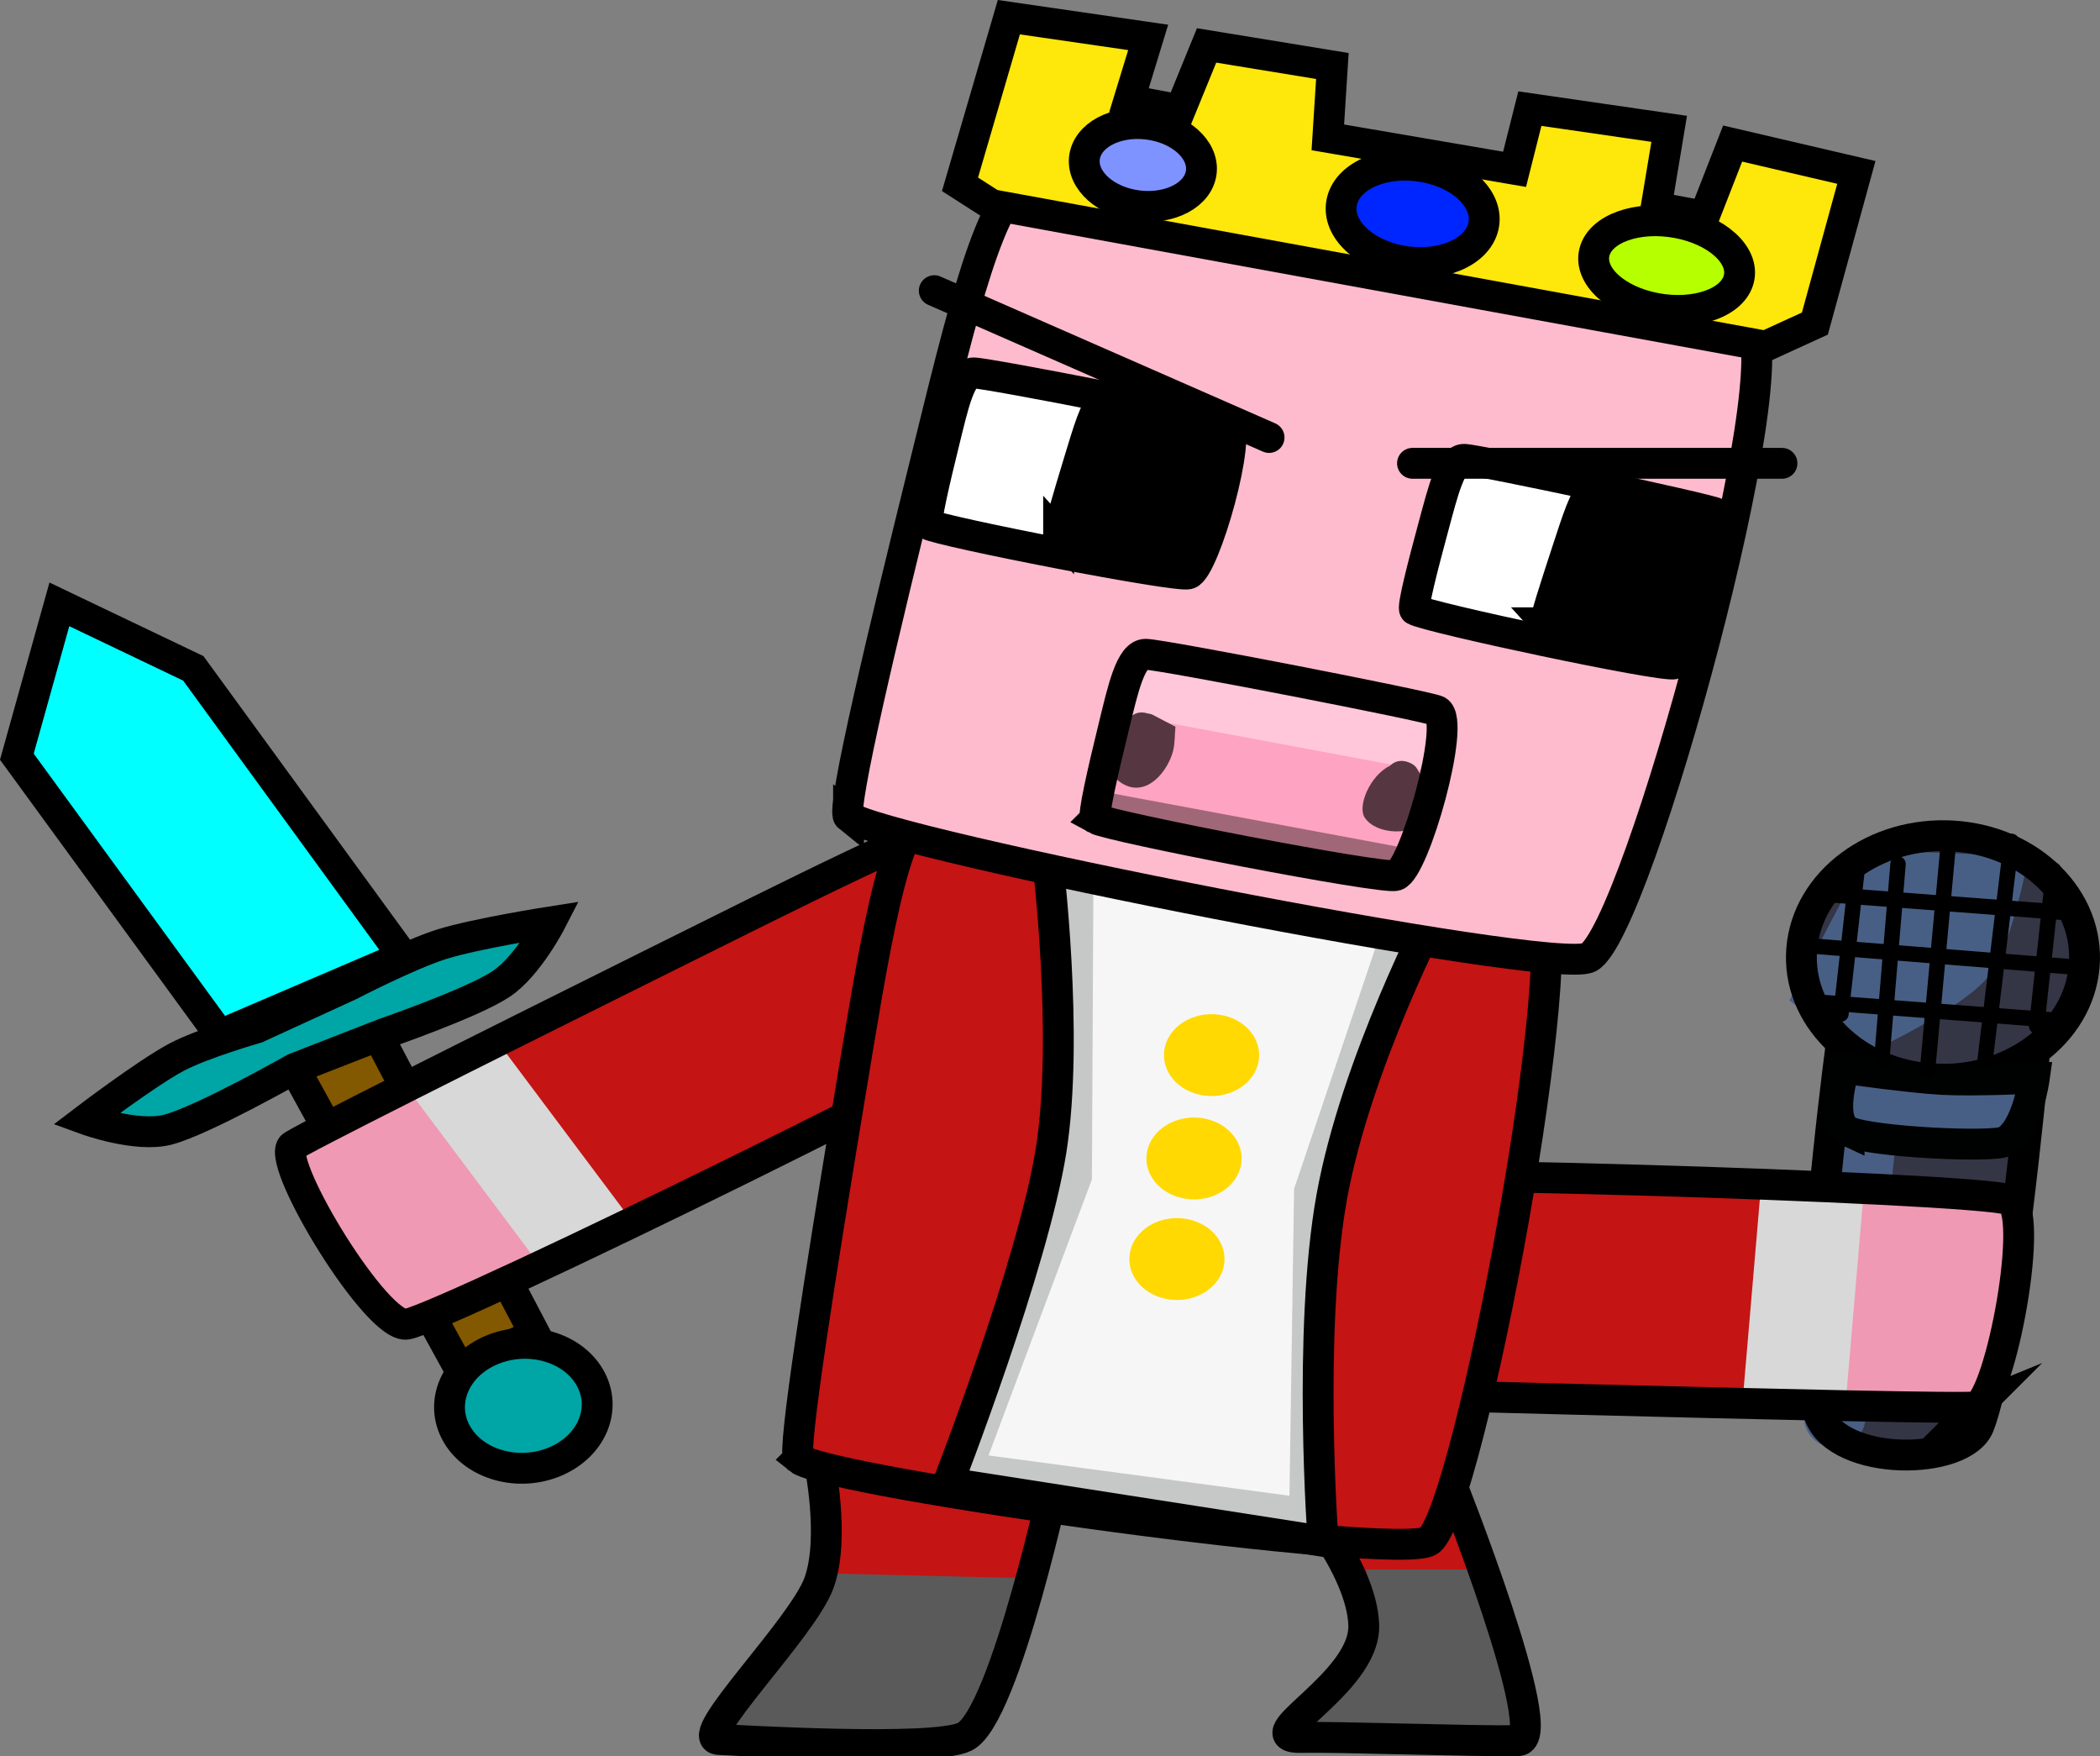 <svg version="1.1" xmlns="http://www.w3.org/2000/svg" xmlns:xlink="http://www.w3.org/1999/xlink" width="340.43" height="284.615" viewBox="0,0,340.43,284.615"><rect x="0" y="0" width="340.43" height="284.615" fill="#808080" stroke="none"/><g transform="translate(-54.008,-48.784)"><g data-paper-data="{&quot;isPaintingLayer&quot;:true}" fill-rule="nonzero" stroke-linejoin="miter" stroke-miterlimit="10" stroke-dasharray="" stroke-dashoffset="0" style="mix-blend-mode: normal"><g stroke-linecap="round"><path d="M288.92,288.114c0,0 16.924,42.467 11.174,42.556c-7.842,0.122 -28.895,-0.663 -35.117,-0.519c-8.505,0.197 10.363,-8.657 10.109,-18.164c-0.253,-9.507 -11.174,-21.797 -11.174,-21.797z" fill="#c41414" stroke="none" stroke-width="0"/><path d="M291.979,303.393c0,0 2.951,6.607 3.87,10.354c1.091,4.446 3.579,15.959 3.579,15.959l-33.255,-1.144l10.375,-13.957c0,0 -0.042,-5.098 -0.282,-7.043c-0.191,-1.548 -0.516,-4.169 -0.516,-4.169z" fill="#5a5b5a" stroke="#5a5b5a" stroke-width="0.5"/><path d="M288.92,288.343c0,0 16.924,42.467 11.174,42.556c-7.842,0.122 -28.895,-0.663 -35.117,-0.519c-8.505,0.197 10.363,-8.657 10.109,-18.164c-0.253,-9.507 -11.174,-21.797 -11.174,-21.797z" fill="none" stroke="#000000" stroke-width="5"/></g><g stroke="#000000" stroke-width="5"><path d="M115.104,216.281l25.66,48.814l-12.403,5.269l-26.614,-48.409z" fill="#825800" stroke-linecap="round"/><path d="M101.747,221.955c0,0 -14.677,8.34 -20.46,9.899c-5.091,1.373 -13.376,-1.65 -13.376,-1.65c0,0 9.743,-7.415 14.668,-10.052c4.182,-2.239 13.019,-4.772 13.019,-4.772l15.03,-6.895c0,0 9.582,-4.961 14.951,-6.654c5.514,-1.739 17.707,-3.646 17.707,-3.646c0,0 -3.676,7.147 -7.999,10.046c-4.651,3.119 -18.992,8.055 -18.992,8.055z" fill="#00a5a5" stroke-linecap="round"/><path d="M89.642,216.512l-32.901,-45.089l6.891,-24.69l21.712,10.375l34.015,46.676z" fill="#00ffff" stroke-linecap="round"/><path d="M144.032,285.654c-5.957,2.531 -13.108,0.541 -15.971,-4.444c-2.863,-4.985 -0.354,-11.078 5.603,-13.608c5.957,-2.531 13.108,-0.541 15.971,4.444c2.863,4.985 0.354,11.078 -5.603,13.608z" fill="#00a5a5" stroke-linecap="butt"/></g><g stroke-linecap="butt"><path d="M102.437,234.318c0.532,-0.718 30.284,-15.594 58.225,-29.497c24.072,-11.978 46.709,-23.369 49.234,-22.757c2.792,0.677 18.484,26.659 17.226,28.429c-2.881,4.054 -99.359,51.367 -106.003,52.593c-4.777,0.881 -20.976,-25.675 -18.682,-28.768z" fill="#c41414" stroke="none" stroke-width="0"/><path d="M100.219,236.24l21.788,-11.071l19.211,27.644l-21.788,11.071z" fill="#ef99b4" stroke="none" stroke-width="NaN"/><path d="M121.115,226.616l14.209,-8.125l19.994,26.692l-14.209,8.125z" fill="#d8d8d8" stroke="none" stroke-width="NaN"/><path d="M101.301,234.622c0.532,-0.718 30.284,-15.594 58.225,-29.497c24.072,-11.978 46.709,-23.369 49.234,-22.757c2.792,0.677 18.484,26.659 17.226,28.429c-2.881,4.054 -99.359,51.367 -106.003,52.593c-4.777,0.881 -20.976,-25.675 -18.682,-28.768z" fill="none" stroke="#000000" stroke-width="5"/></g><g><path d="M348.263,279.028c-3.171,-8.256 3.147,-57.484 3.147,-57.484c0,0 10.818,5.503 15.957,5.544c5.364,0.042 15.582,-5.296 15.582,-5.296c0,0 -4.441,47.645 -8.848,58.829c-2.602,6.603 -22.667,6.663 -25.838,-1.593z" fill="#343545" stroke="none" stroke-width="0" stroke-linecap="butt"/><path d="M346.439,202.295c0.906,-10.875 11.891,-19.058 24.536,-18.279c12.644,0.779 22.16,10.227 21.253,21.102c-0.906,10.875 -11.891,19.058 -24.536,18.279c-12.644,-0.779 -22.16,-10.227 -21.253,-21.102z" fill="#343545" stroke="none" stroke-width="0" stroke-linecap="butt"/><path d="M351.438,278.385l4.804,-43.819" fill="none" stroke="#485e84" stroke-width="10" stroke-linecap="round"/><path d="M348.987,278.225c-3.171,-8.256 3.147,-57.484 3.147,-57.484c0,0 10.818,5.503 15.957,5.544c5.364,0.042 15.582,-5.296 15.582,-5.296c0,0 -4.441,47.645 -8.848,58.829c-2.602,6.603 -22.667,6.663 -25.838,-1.593z" fill="none" stroke="#000000" stroke-width="5" stroke-linecap="butt"/><path d="M344.077,210.914l12.88,-24.369l25.885,1.03c0,0 -2.467,13.618 -6.054,18.9c-3.884,5.719 -21.313,13.623 -21.313,13.623z" fill="#485f85" stroke="none" stroke-width="0" stroke-linecap="butt"/><path d="M346.089,202.556c0.906,-10.875 11.891,-19.058 24.536,-18.279c12.644,0.779 22.16,10.227 21.253,21.102c-0.906,10.875 -11.891,19.058 -24.536,18.279c-12.644,-0.779 -22.16,-10.227 -21.253,-21.102z" fill="none" stroke="#000000" stroke-width="5" stroke-linecap="butt"/><path d="M353.762,232.21c-3.643,-1.653 -0.755,-10.266 -0.755,-10.266c0,0 10.919,1.53 15.935,1.79c5.235,0.272 14.847,-0.193 14.847,-0.193c0,0 -1.162,8.419 -4.717,10.229c-2.099,1.069 -21.668,0.092 -25.31,-1.56z" fill="#485f85" stroke="#000101" stroke-width="5" stroke-linecap="butt"/><path d="M361.699,188.816l-2.649,31.786" fill="none" stroke="#000000" stroke-width="2.5" stroke-linecap="round"/><path d="M354.993,190.382l-2.553,22.744" fill="none" stroke="#000000" stroke-width="2.5" stroke-linecap="round"/><path d="M369.923,184.799l-3.469,37.673" fill="none" stroke="#000000" stroke-width="2.5" stroke-linecap="round"/><path d="M380.086,185.143l-4.262,35.362" fill="none" stroke="#000000" stroke-width="2.5" stroke-linecap="round"/><path d="M386.929,189.806l-2.764,25.276" fill="none" stroke="#000000" stroke-width="2.5" stroke-linecap="round"/><path d="M348.983,211.217l38.547,2.942" fill="none" stroke="#000000" stroke-width="2.5" stroke-linecap="round"/><path d="M347.117,202.054l45.392,3.646" fill="none" stroke="#000000" stroke-width="2.5" stroke-linecap="round"/><path d="M350.11,193.756l40.509,3.063" fill="none" stroke="#000000" stroke-width="2.5" stroke-linecap="round"/></g><g stroke-linecap="butt"><path d="M373.343,276.517c-0.915,0.377 -34.571,-0.422 -66.132,-1.231c-27.191,-0.698 -52.849,-1.242 -54.409,-2.937c-1.724,-1.873 3.928,-31.643 6.14,-32.599c5.067,-2.19 113.566,1.206 119.632,3.203c4.361,1.436 -1.29,31.937 -5.231,33.564z" fill="#c41414" stroke="none" stroke-width="0"/><path d="M377.259,276.183l-25.058,-1.272l2.663,-32.856l25.058,1.272z" fill="#ef99b4" stroke="none" stroke-width="NaN"/><path d="M353.347,274.595l-16.78,0.503l2.765,-32.367l16.78,-0.503z" fill="#d8d8d8" stroke="none" stroke-width="NaN"/><path d="M374.446,276.777c-0.915,0.377 -34.571,-0.422 -66.132,-1.231c-27.191,-0.698 -52.849,-1.242 -54.409,-2.937c-1.724,-1.873 3.928,-31.643 6.14,-32.599c5.067,-2.19 113.566,1.206 119.632,3.203c4.361,1.436 -1.29,31.937 -5.231,33.564z" fill="none" stroke="#000000" stroke-width="5"/></g><g stroke-linecap="round"><path d="M226.135,285.139c0,0 -8.746,42.358 -15.43,45.761c-5.124,2.609 -37.606,0.572 -40.438,0.458c-4.564,-0.185 13.801,-18.846 16.494,-26.541c2.693,-7.695 0,-20.592 0,-20.592z" fill="#c41414" stroke="none" stroke-width="0"/><path d="M218.819,304.766l-7.183,21.736l-2.926,2.746l-13.036,0.915l-24.475,-1.144c0,0 12.073,-12.83 15.069,-17.435c1.966,-3.021 3.021,-7.505 3.021,-7.505z" fill="#5b5a5a" stroke="#5b5a5a" stroke-width="0.5"/><path d="M225.603,286.473c0,0 -8.622,40.54 -15.213,43.797c-5.052,2.497 -37.075,0.548 -39.867,0.438c-4.5,-0.177 13.607,-18.037 16.262,-25.403c2.655,-7.365 0,-19.709 0,-19.709z" fill="none" stroke="#000000" stroke-width="5"/></g><path d="M183.472,285.196c-1.093,-0.9 3.568,-30.227 8.123,-57.711c3.925,-23.679 7.28,-46.053 12.561,-46.982c5.838,-1.027 96.438,11.653 99.214,13.842c6.358,5.014 -11.172,99.341 -17.675,104.146c-4.676,3.454 -97.512,-9.415 -102.223,-13.295z" fill="#c41414" stroke="#000000" stroke-width="5" stroke-linecap="butt"/><g><g stroke-linecap="round"><path d="M287.143,195.031c0,0 -13.161,25.033 -17.096,46.874c-3.936,21.842 -1.401,55.781 -1.401,55.781l-60.766,-9.478c0,0 13.714,-35.283 16.67,-53.865c2.956,-18.582 -0.585,-47.244 -0.585,-47.244z" fill="#f7f6f6" stroke="none" stroke-width="0"/><path d="M210.819,286.728l17.7,-47.261l0.249,-48.989l52.65,6.609l-15.133,44.808l-0.787,52.159z" fill="none" stroke="#c6c7c7" stroke-width="5"/><path d="M286.989,195.937c0,0 -13.161,25.033 -17.096,46.874c-3.936,21.842 -1.401,55.781 -1.401,55.781l-60.766,-9.478c0,0 13.714,-35.283 16.67,-53.865c2.956,-18.582 -0.585,-47.244 -0.585,-47.244z" fill="none" stroke="#000000" stroke-width="5"/></g><path d="M242.776,218.828c0.615,-3.626 4.532,-6.137 8.749,-5.607c4.216,0.529 7.135,3.898 6.52,7.524c-0.615,3.626 -4.532,6.137 -8.749,5.607c-4.216,-0.529 -7.135,-3.898 -6.52,-7.524z" fill="#ffd901" stroke="none" stroke-width="NaN" stroke-linecap="butt"/><path d="M239.932,235.582c0.615,-3.626 4.532,-6.137 8.749,-5.607c4.216,0.529 7.135,3.898 6.52,7.524c-0.615,3.626 -4.532,6.137 -8.749,5.607c-4.216,-0.529 -7.135,-3.898 -6.52,-7.524z" fill="#ffd901" stroke="none" stroke-width="NaN" stroke-linecap="butt"/><path d="M237.166,251.883c0.615,-3.626 4.532,-6.137 8.749,-5.607c4.216,0.529 7.135,3.898 6.52,7.524c-0.615,3.626 -4.532,6.137 -8.749,5.607c-4.216,-0.529 -7.135,-3.898 -6.52,-7.524z" fill="#ffd901" stroke="none" stroke-width="NaN" stroke-linecap="butt"/></g><g><path d="M191.564,181.109c-1.246,-1.005 5.684,-29.999 12.4,-57.154c5.786,-23.395 10.837,-45.533 17.115,-45.974c6.941,-0.487 113.254,20.665 116.423,23.12c7.26,5.623 -18.027,98.642 -25.937,102.858c-5.687,3.031 -114.63,-18.519 -120.001,-22.851z" fill="#ffbbce" stroke="#000000" stroke-width="5" stroke-linecap="butt"/><g stroke="#000000" stroke-width="5" stroke-linecap="butt"><path d="M204.381,133.739c-0.46,-0.271 1.162,-7.192 2.76,-13.669c1.376,-5.581 2.532,-10.87 4.7,-10.848c2.397,0.025 39.89,7.379 41.057,8.043c2.673,1.52 -3.592,23.662 -6.225,24.526c-1.893,0.621 -40.31,-6.885 -42.292,-8.051z" fill="#ffffff"/><path d="M225.618,135.485c-0.2,-0.216 1.569,-6.175 3.265,-11.756c1.462,-4.808 2.77,-9.36 3.884,-9.413c1.231,-0.059 19.547,4.964 20.059,5.492c1.172,1.208 -5.042,20.31 -6.514,21.134c-1.059,0.593 -19.83,-4.529 -20.694,-5.458z" fill="#000000"/></g><g stroke="#000000" stroke-width="5" stroke-linecap="butt"><path d="M283.35,147.617c-0.454,-0.278 1.326,-7.171 3.07,-13.62c1.503,-5.556 2.778,-10.826 4.946,-10.767c2.396,0.065 39.714,8.049 40.866,8.732c2.638,1.565 -4.129,23.597 -6.781,24.416c-1.907,0.589 -40.145,-7.561 -42.101,-8.761z" fill="#ffffff"/><path d="M304.543,149.72c-0.195,-0.219 1.709,-6.148 3.532,-11.698c1.571,-4.782 2.982,-9.311 4.097,-9.346c1.232,-0.038 19.431,5.292 19.93,5.828c1.144,1.227 -5.502,20.221 -6.993,21.021c-1.072,0.575 -19.723,-4.861 -20.566,-5.805z" fill="#000000"/></g><g stroke="#000000" stroke-width="5"><path d="M240.137,54.846l-3.114,10.189l8.32,1.552l4.266,-10.442l20.392,3.335l-0.739,11.568l30.272,5.178l2.481,-9.839l22.585,3.276l-2.118,12.716l7.8,1.455l4.605,-11.784l20.054,4.677l-6.722,24.5l-8,3.658l-125.43,-22.927l-5.156,-3.303l7.919,-27.086z" fill="#fee70a" stroke-linecap="round"/><path d="M237.644,82.007c-5.169,-0.964 -8.628,-4.649 -7.725,-8.23c0.903,-3.581 5.826,-5.703 10.995,-4.739c5.169,0.964 8.628,4.649 7.725,8.23c-0.903,3.581 -5.826,5.703 -10.995,4.739z" fill="#7e93ff" stroke-linecap="butt"/><path d="M281.097,91.049c-6.318,-1.178 -10.581,-5.538 -9.523,-9.736c1.059,-4.199 7.039,-6.647 13.357,-5.469c6.318,1.178 10.581,5.538 9.523,9.736c-1.059,4.199 -7.039,6.647 -13.357,5.469z" fill="#0026ff" stroke-linecap="butt"/><path d="M322.436,98.759c-6.462,-1.205 -10.917,-5.286 -9.952,-9.114c0.965,-3.828 6.986,-5.955 13.448,-4.75c6.462,1.205 10.917,5.286 9.952,9.114c-0.965,3.828 -6.986,5.955 -13.448,4.75z" fill="#b6ff00" stroke-linecap="butt"/></g><g stroke-linecap="butt"><path d="M231.322,180.484c-0.532,-0.3 1.212,-7.828 2.935,-14.873c1.485,-6.07 2.72,-11.824 5.208,-11.778c2.751,0.051 45.894,8.441 47.244,9.176c3.093,1.684 -3.72,25.758 -6.726,26.673c-2.161,0.658 -46.367,-7.906 -48.662,-9.198z" fill="#fea3c1" stroke="none" stroke-width="0"/><path d="M237.443,164.849l2.368,-9.391l47.839,8.923l-2.368,9.391z" fill="#ffc7d9" stroke="none" stroke-width="0"/><path d="M240.049,164.412c0.426,0.056 0.718,0.166 0.718,0.166l3.792,1.987c-0.133,1.327 -0.064,2.681 -0.4,3.982c-0.955,3.696 -5.437,9.004 -10.075,3.589c-1.578,-1.842 1.774,-6.721 2.661,-8.471c0,0 1.005,-1.984 3.303,-1.252z" fill="#563741" stroke="none" stroke-width="0.5"/><path d="M283.862,173.659c0.553,0.663 0.81,1.58 0.801,2.488c1.461,1.534 2.66,3.231 0.557,5.584c-2.251,2.518 -7.977,2.407 -9.943,-0.381c-1.323,-1.876 0.876,-6.947 4.055,-8.448c0.526,-0.534 1.512,-1.136 3.034,-0.565c0.895,0.335 1.318,0.83 1.496,1.322z" fill="#563741" stroke="none" stroke-width="0.5"/><path d="M231.485,181.999l1.24,-4.919l50.439,9.408l-1.24,4.919z" fill="#a06778" stroke="none" stroke-width="0"/><path d="M231.617,181.476c-0.532,-0.3 1.212,-7.828 2.935,-14.873c1.485,-6.07 2.72,-11.824 5.208,-11.778c2.751,0.051 45.894,8.441 47.244,9.176c3.093,1.684 -3.72,25.758 -6.726,26.673c-2.161,0.658 -46.367,-7.906 -48.662,-9.198z" fill="none" stroke="#000000" stroke-width="5"/></g></g><path d="M259.737,119.689l-54.272,-23.796" fill="none" stroke="#000000" stroke-width="5" stroke-linecap="round"/><path d="M342.884,123.875h-59.897" fill="none" stroke="#000000" stroke-width="5" stroke-linecap="round"/></g></g></svg>